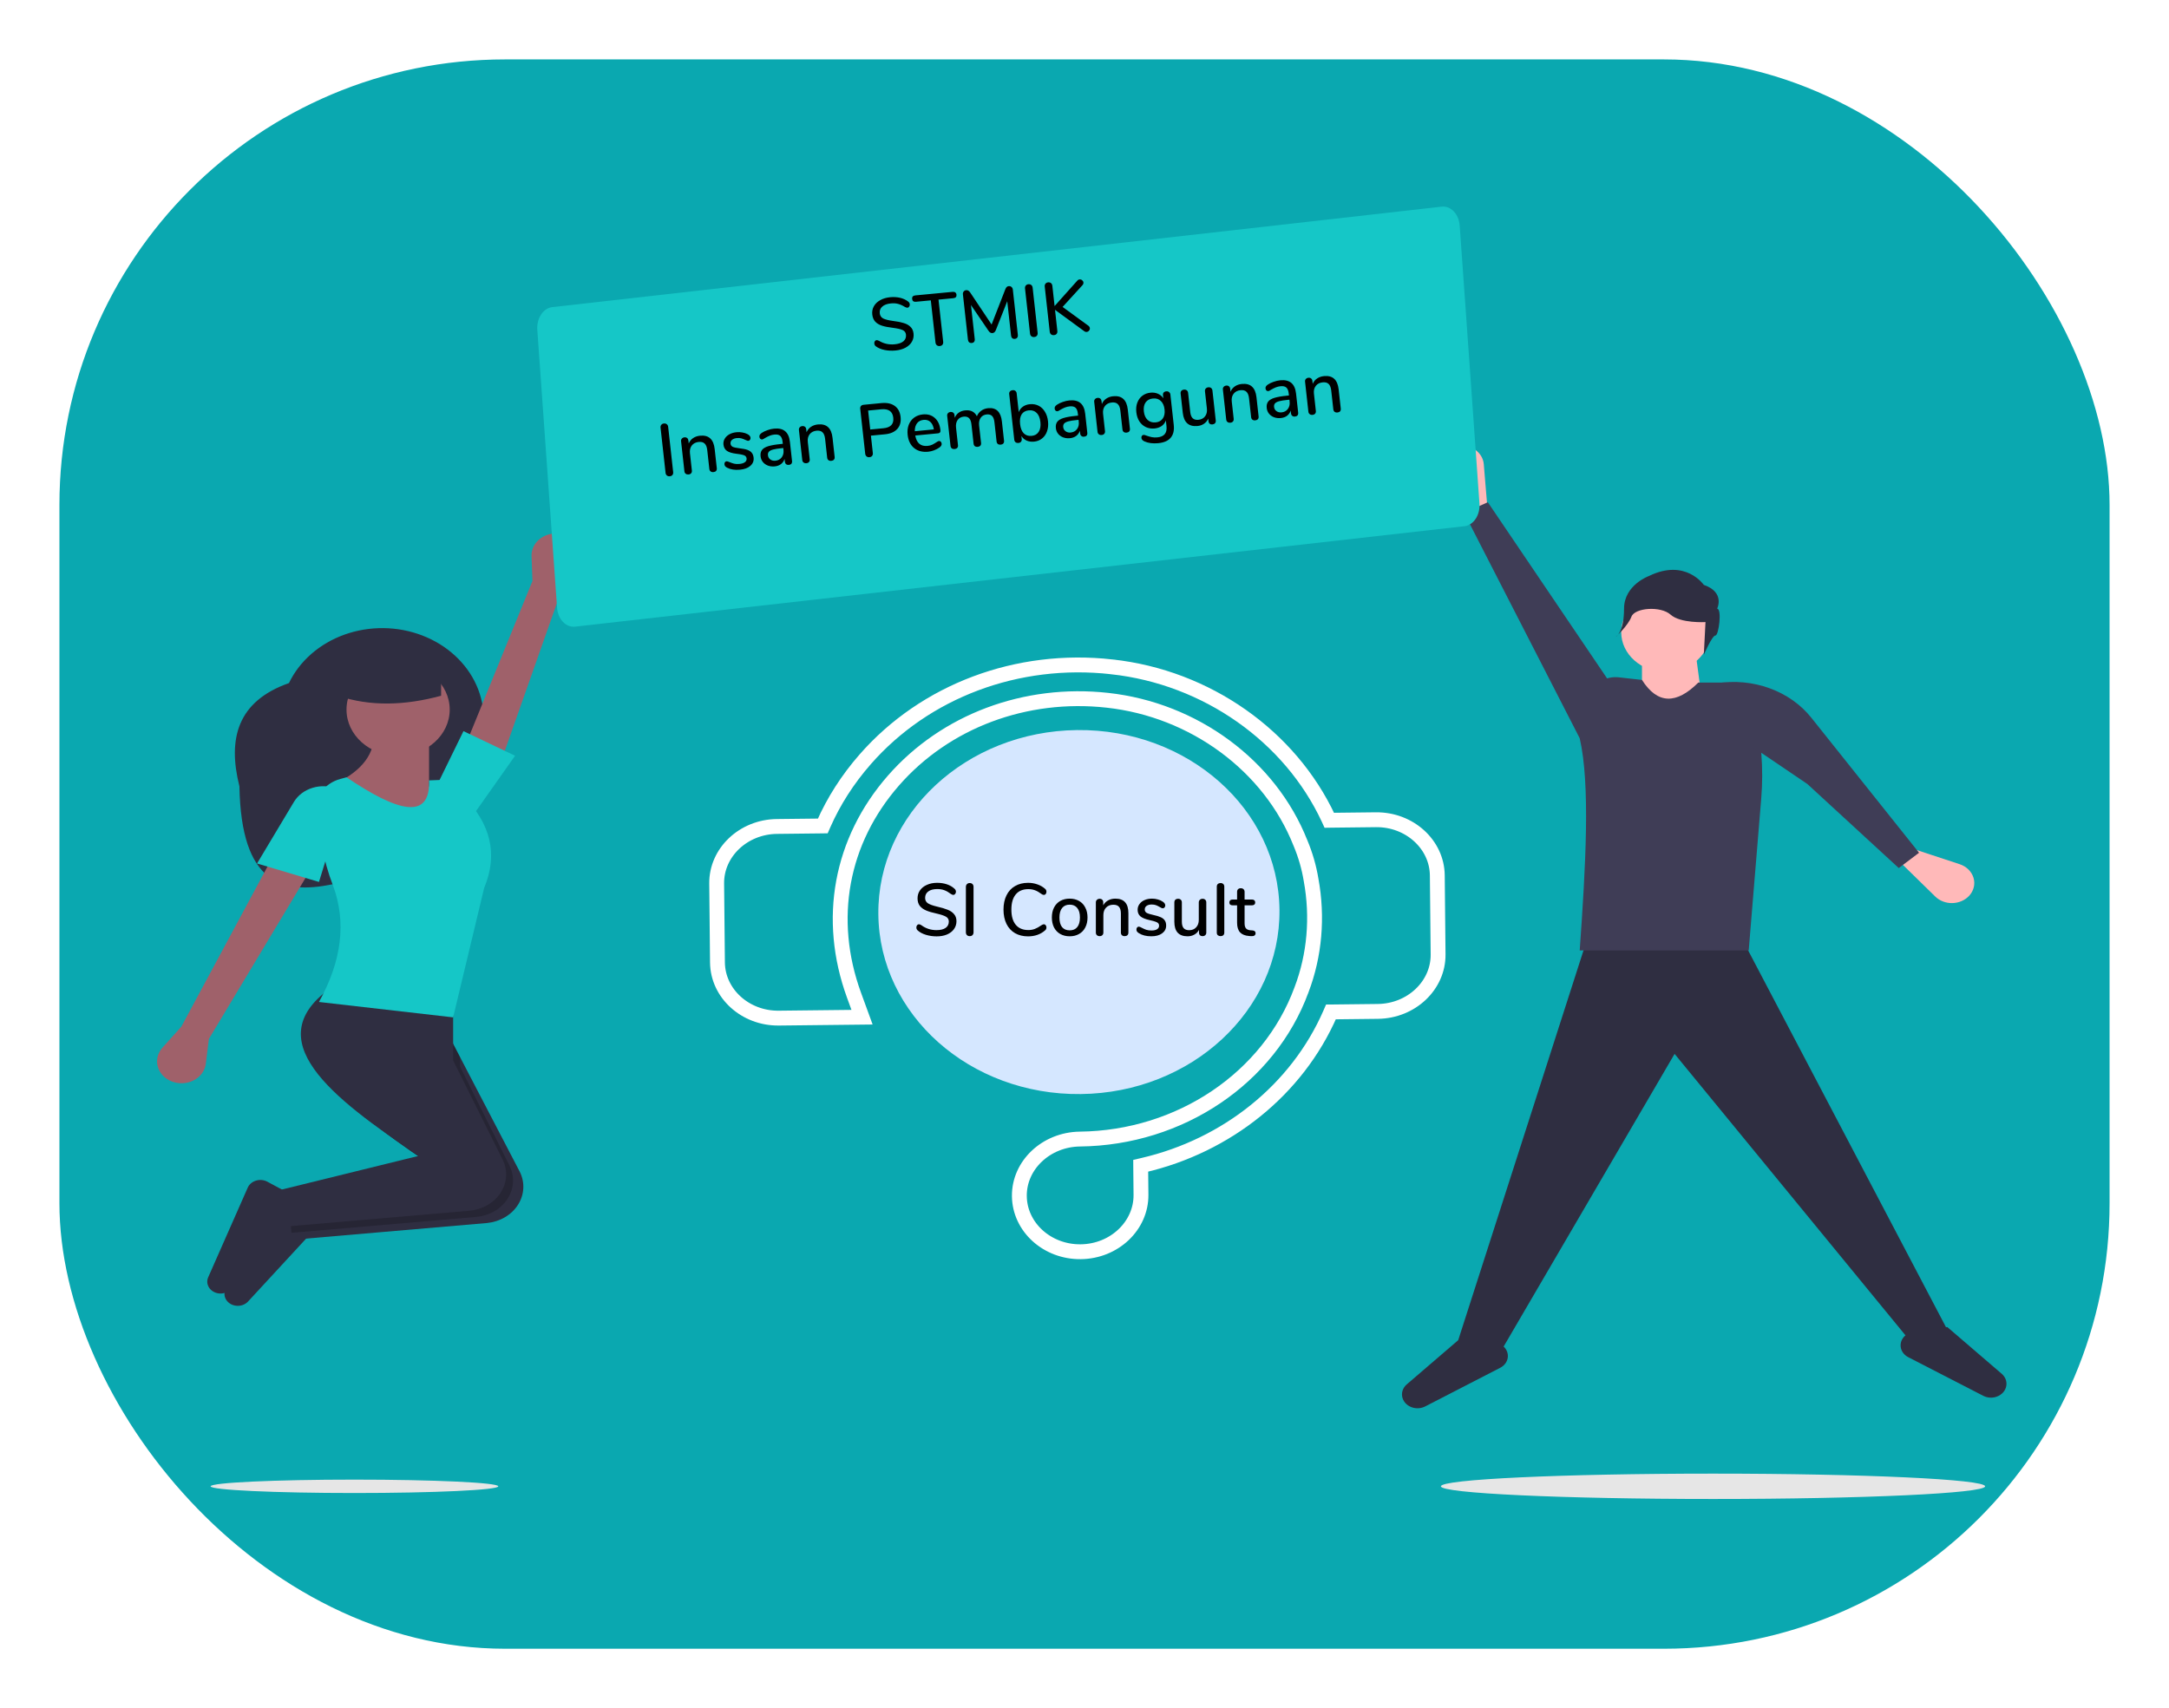 <svg width="146" height="115" viewBox="0 0 146 115" fill="none" xmlns="http://www.w3.org/2000/svg">
<g id="Group 24" filter="url(#filter0_d)">
<g id="Group 20">
<rect id="Rectangle 13" x="4" width="138" height="107" rx="30" fill="#0AA8B0"/>
<g id="Group 26">
<path id="Vector" d="M16.116 48.938C16.235 55.513 18.982 56.225 22.355 55.539C26.208 54.756 29.371 52.3 30.93 49.051L32.005 46.81C32.719 45.321 32.744 43.638 32.072 42.132C31.4 40.627 30.087 39.422 28.422 38.782H28.422C27.598 38.465 26.712 38.297 25.815 38.287C24.918 38.277 24.027 38.425 23.194 38.722C22.361 39.02 21.602 39.462 20.959 40.022C20.317 40.582 19.804 41.25 19.45 41.988C15.991 43.204 15.308 45.721 16.116 48.938Z" fill="#2F2E41"/>
<path id="Vector_2" d="M37.805 35.703L38.841 34.135C38.967 33.944 39.044 33.729 39.064 33.507C39.085 33.286 39.049 33.063 38.959 32.855C38.87 32.648 38.729 32.461 38.547 32.31C38.366 32.158 38.148 32.045 37.911 31.979V31.979C37.66 31.91 37.395 31.895 37.136 31.936C36.878 31.977 36.635 32.072 36.426 32.215C36.218 32.357 36.05 32.542 35.937 32.754C35.825 32.966 35.77 33.199 35.779 33.433L35.84 35.118L30.974 47.049L33.628 47.545L37.805 35.703Z" fill="#9F616A"/>
<path id="Vector_3" d="M12.208 65.115L10.934 66.534C10.778 66.708 10.669 66.91 10.613 67.127C10.557 67.344 10.557 67.569 10.613 67.786C10.669 68.002 10.778 68.205 10.934 68.378C11.089 68.552 11.287 68.691 11.511 68.787V68.787C11.748 68.887 12.009 68.936 12.271 68.928C12.533 68.921 12.789 68.857 13.018 68.743C13.248 68.629 13.443 68.467 13.588 68.272C13.733 68.076 13.824 67.852 13.853 67.619L14.061 65.944L20.776 54.754L18.229 53.926L12.208 65.115Z" fill="#9F616A"/>
<path id="Vector_4" d="M20.082 76.925L20.269 78.941L20.313 79.412L32.786 78.338C33.215 78.295 33.628 78.162 33.989 77.949C34.351 77.736 34.651 77.45 34.865 77.114C35.08 76.778 35.203 76.401 35.224 76.014C35.245 75.627 35.164 75.242 34.988 74.888L30.965 67.162L29.576 64.493L23.555 63.25C18.59 66.65 23.057 70.403 28.677 74.198C28.898 74.348 29.12 74.497 29.345 74.646L20.082 76.925Z" fill="#2F2E41"/>
<path id="Vector_5" d="M15.879 83.906C16.031 83.926 16.186 83.91 16.329 83.861C16.472 83.811 16.599 83.729 16.697 83.623L20.776 79.204L20.545 77.132L19.154 76.385C19.04 76.325 18.913 76.286 18.781 76.274C18.649 76.261 18.515 76.274 18.39 76.312C18.264 76.35 18.149 76.413 18.053 76.495C17.957 76.576 17.882 76.676 17.833 76.787L15.172 82.818C15.123 82.931 15.102 83.052 15.112 83.173C15.122 83.294 15.163 83.411 15.231 83.516C15.299 83.62 15.393 83.71 15.505 83.778C15.617 83.845 15.745 83.889 15.879 83.906V83.906Z" fill="#2F2E41"/>
<path id="Vector_6" opacity="0.2" d="M19.387 76.511L19.619 78.997L20.269 78.941L32.091 77.924C32.521 77.881 32.933 77.747 33.295 77.534C33.656 77.322 33.956 77.035 34.171 76.699C34.385 76.363 34.508 75.986 34.53 75.6C34.551 75.213 34.47 74.827 34.293 74.474L30.965 67.808V67.162L29.576 64.493L23.555 63.25C18.59 66.65 23.057 70.403 28.678 74.198L28.65 74.232L19.387 76.511Z" fill="black"/>
<path id="Vector_7" d="M14.721 83.078C14.873 83.097 15.028 83.081 15.171 83.032C15.315 82.982 15.441 82.9 15.539 82.795L19.619 78.376L19.387 76.304L17.996 75.557C17.882 75.496 17.755 75.457 17.623 75.445C17.491 75.432 17.358 75.445 17.232 75.484C17.106 75.522 16.991 75.584 16.895 75.666C16.799 75.748 16.724 75.847 16.675 75.958L14.015 81.99C13.965 82.102 13.944 82.224 13.954 82.344C13.965 82.465 14.005 82.582 14.073 82.687C14.141 82.792 14.235 82.881 14.347 82.949C14.459 83.016 14.587 83.061 14.721 83.078V83.078Z" fill="#2F2E41"/>
<path id="Vector_8" d="M18.924 76.096L19.155 78.583L31.628 77.509C32.058 77.466 32.47 77.332 32.831 77.12C33.193 76.907 33.493 76.621 33.708 76.285C33.922 75.949 34.045 75.572 34.067 75.186C34.088 74.799 34.008 74.413 33.831 74.06L30.502 67.394V63.664L22.397 62.421C17.237 65.955 22.265 69.869 28.187 73.817L18.924 76.096Z" fill="#2F2E41"/>
<path id="Vector_9" d="M26.797 46.88C28.716 46.88 30.271 45.489 30.271 43.772C30.271 42.056 28.716 40.664 26.797 40.664C24.879 40.664 23.324 42.056 23.324 43.772C23.324 45.489 24.879 46.88 26.797 46.88Z" fill="#9F616A"/>
<path id="Vector_10" d="M22.166 48.953L27.029 51.853L31.197 51.025L28.881 48.953V45.845L25.176 45.637C25.098 46.879 24.304 48.014 22.166 48.953Z" fill="#9F616A"/>
<path id="Vector_11" d="M21.471 63.457L30.502 64.493L32.587 55.79C33.555 53.48 32.999 51.439 31.207 49.617C31.138 49.31 30.956 49.033 30.689 48.831C30.422 48.63 30.086 48.514 29.737 48.505L28.881 48.538C28.978 51.286 26.715 50.624 23.324 48.331L22.914 48.441C22.385 48.583 21.93 48.891 21.634 49.309C21.337 49.726 21.219 50.225 21.3 50.714L21.673 52.97C21.831 53.864 22.078 54.744 22.408 55.599C23.334 58.076 23.003 60.697 21.471 63.457Z" fill="#15C7C7"/>
<path id="Vector_12" d="M17.303 54.133L21.471 55.376L23.324 49.367L22.696 49.112C22.176 48.9 21.585 48.874 21.044 49.038C20.502 49.201 20.051 49.543 19.781 49.994L17.303 54.133Z" fill="#15C7C7"/>
<path id="Vector_13" d="M29.576 48.538L31.892 50.817L34.671 46.88L31.197 45.223L29.576 48.538Z" fill="#15C7C7"/>
<path id="Vector_14" d="M22.745 42.84C24.927 43.577 27.257 43.5 29.692 42.84V40.354H22.745V42.84Z" fill="#2F2E41"/>
<path id="Vector_15" d="M131.079 85.523L128.684 86.415L112.72 66.952L101.145 86.772L98.152 86.237L106.933 58.917H117.11L131.079 85.523Z" fill="#2F2E41"/>
<path id="Vector_16" d="M134.292 90.063C134.159 90.095 134.02 90.104 133.884 90.088C133.747 90.072 133.616 90.033 133.497 89.971L128.446 87.37C128.31 87.299 128.194 87.202 128.106 87.085C128.019 86.968 127.962 86.835 127.942 86.695C127.921 86.555 127.937 86.414 127.987 86.28C128.038 86.147 128.122 86.026 128.233 85.926L128.684 85.523L131.079 85.344L134.74 88.489C134.873 88.603 134.97 88.747 135.021 88.906C135.071 89.064 135.074 89.233 135.028 89.393C134.983 89.553 134.891 89.699 134.761 89.817C134.632 89.934 134.47 90.019 134.292 90.063Z" fill="#2F2E41"/>
<path id="Vector_17" d="M95.139 90.777C95.272 90.809 95.41 90.818 95.547 90.802C95.683 90.787 95.815 90.747 95.934 90.686L100.984 88.084C101.121 88.013 101.237 87.916 101.325 87.799C101.412 87.682 101.468 87.549 101.489 87.409C101.51 87.27 101.494 87.128 101.443 86.995C101.393 86.861 101.309 86.74 101.198 86.641L100.746 86.237L98.352 86.058L94.691 89.203C94.558 89.317 94.461 89.461 94.41 89.62C94.359 89.779 94.357 89.947 94.402 90.107C94.448 90.267 94.54 90.413 94.669 90.531C94.799 90.649 94.961 90.734 95.139 90.777V90.777Z" fill="#2F2E41"/>
<path id="Vector_18" d="M100.148 30.526L99.15 31.061L97.082 28.055C96.955 27.87 96.88 27.661 96.862 27.445C96.844 27.229 96.885 27.012 96.981 26.812C97.076 26.613 97.224 26.438 97.412 26.3C97.599 26.163 97.821 26.068 98.058 26.023C98.269 25.983 98.487 25.985 98.697 26.026C98.907 26.068 99.105 26.15 99.277 26.265C99.45 26.381 99.592 26.529 99.695 26.698C99.799 26.867 99.86 27.054 99.876 27.246L100.148 30.526Z" fill="#FFB9B9"/>
<path id="Vector_19" d="M127.788 53.933L128.202 52.96L131.904 54.179C132.132 54.254 132.336 54.376 132.499 54.536C132.662 54.697 132.78 54.89 132.843 55.099C132.905 55.309 132.91 55.528 132.858 55.74C132.806 55.952 132.697 56.149 132.542 56.315V56.315C132.403 56.463 132.231 56.583 132.037 56.666C131.843 56.75 131.631 56.795 131.416 56.8C131.2 56.804 130.986 56.767 130.788 56.691C130.59 56.615 130.413 56.502 130.267 56.36L127.788 53.933Z" fill="#FFB9B9"/>
<path id="Vector_20" d="M112.121 41.239C113.774 41.239 115.115 40.04 115.115 38.561C115.115 37.082 113.774 35.883 112.121 35.883C110.468 35.883 109.128 37.082 109.128 38.561C109.128 40.04 110.468 41.239 112.121 41.239Z" fill="#FFB9B9"/>
<path id="Vector_21" d="M114.715 44.275H110.525V40.168L114.117 39.811L114.715 44.275Z" fill="#FFB9B9"/>
<path id="Vector_22" d="M117.709 59.988H106.334C106.735 54.309 107.053 48.822 106.334 45.703L106.995 42.863C107.087 42.469 107.341 42.121 107.706 41.887C108.072 41.653 108.522 41.551 108.968 41.601L110.525 41.775C111.579 43.433 112.852 43.417 114.316 41.954H116.191C116.441 41.954 116.688 41.998 116.919 42.085C117.149 42.172 117.358 42.298 117.533 42.458C117.708 42.618 117.845 42.807 117.938 43.015C118.03 43.223 118.075 43.445 118.07 43.669C118.558 45.669 118.721 47.723 118.552 49.765L117.709 59.988Z" fill="#3F3D56"/>
<path id="Vector_23" d="M98.551 30.526L100.148 29.811L108.729 42.489L106.334 45.703L98.551 30.526Z" fill="#3F3D56"/>
<path id="Vector_24" d="M127.81 54.441L129.175 53.411L121.925 44.322C121.216 43.432 120.238 42.742 119.107 42.333C117.975 41.922 116.736 41.809 115.535 42.007L115.306 42.044L118.048 46.337L121.658 48.783L127.81 54.441Z" fill="#3F3D56"/>
<path id="Vector_25" d="M115.583 36.98C115.583 36.98 116.142 35.879 114.688 35.378C114.688 35.378 113.457 33.577 110.996 34.778C110.996 34.778 109.318 35.378 109.318 36.98C109.318 38.582 108.759 38.882 108.759 38.882C108.759 38.882 109.592 38.117 109.816 37.517C110.039 36.916 111.779 36.78 112.451 37.38C113.122 37.981 114.8 37.881 114.8 37.881L114.688 40.083C114.688 40.083 115.247 38.782 115.471 38.782C115.695 38.782 115.919 36.98 115.583 36.98Z" fill="#2F2E41"/>
<path id="Vector_26" d="M23.859 96.516C29.206 96.516 33.54 96.314 33.54 96.065C33.54 95.816 29.206 95.614 23.859 95.614C18.512 95.614 14.178 95.816 14.178 96.065C14.178 96.314 18.512 96.516 23.859 96.516Z" fill="#E6E6E6"/>
<path id="Vector_27" d="M115.307 96.918C125.422 96.918 133.622 96.536 133.622 96.065C133.622 95.593 125.422 95.211 115.307 95.211C105.191 95.211 96.991 95.593 96.991 96.065C96.991 96.536 105.191 96.918 115.307 96.918Z" fill="#E6E6E6"/>
<path id="Vector_28" d="M45.849 34.789C48.387 34.789 50.445 32.947 50.445 30.676C50.445 28.405 48.387 26.564 45.849 26.564C43.311 26.564 41.253 28.405 41.253 30.676C41.253 32.947 43.311 34.789 45.849 34.789Z" fill="white"/>
<path id="Vector_29" d="M98.577 31.426L38.707 38.189C38.413 38.222 38.12 38.107 37.894 37.868C37.667 37.63 37.525 37.288 37.498 36.917L36.167 18.199C36.142 17.828 36.233 17.46 36.422 17.174C36.612 16.889 36.883 16.71 37.177 16.676L97.047 9.913C97.341 9.88 97.633 9.996 97.86 10.234C98.086 10.473 98.229 10.815 98.255 11.185L99.586 29.904C99.612 30.274 99.521 30.642 99.331 30.928C99.142 31.213 98.871 31.393 98.577 31.426V31.426Z" fill="#15C7C7"/>
<path id="STMIK Insan Pembangunan" d="M60.276 19.597C60.024 19.621 59.78 19.609 59.543 19.561C59.31 19.513 59.118 19.434 58.969 19.325C58.9 19.278 58.861 19.213 58.852 19.13C58.845 19.07 58.856 19.019 58.885 18.976C58.913 18.93 58.951 18.905 58.997 18.9C59.044 18.896 59.102 18.912 59.173 18.949C59.493 19.139 59.842 19.216 60.22 19.18C60.486 19.155 60.684 19.086 60.816 18.973C60.948 18.86 61.003 18.71 60.983 18.525C60.966 18.379 60.888 18.276 60.747 18.216C60.606 18.156 60.386 18.106 60.087 18.068C59.801 18.035 59.565 17.989 59.377 17.93C59.19 17.871 59.037 17.782 58.92 17.662C58.806 17.539 58.737 17.377 58.715 17.174C58.693 16.972 58.728 16.788 58.82 16.622C58.915 16.452 59.057 16.315 59.247 16.21C59.436 16.101 59.658 16.035 59.914 16.01C60.15 15.988 60.37 16 60.577 16.047C60.783 16.095 60.964 16.176 61.117 16.292C61.19 16.342 61.23 16.407 61.239 16.486C61.246 16.543 61.233 16.594 61.201 16.641C61.173 16.687 61.135 16.712 61.089 16.717C61.046 16.721 60.989 16.704 60.917 16.668C60.752 16.566 60.598 16.497 60.457 16.461C60.318 16.42 60.154 16.409 59.965 16.427C59.71 16.452 59.517 16.524 59.386 16.643C59.254 16.76 59.199 16.911 59.219 17.096C59.237 17.255 59.314 17.37 59.449 17.441C59.584 17.508 59.794 17.562 60.08 17.602C60.38 17.64 60.623 17.687 60.81 17.743C61.001 17.795 61.156 17.879 61.276 17.994C61.399 18.107 61.471 18.26 61.493 18.456C61.515 18.655 61.478 18.837 61.383 19.004C61.29 19.167 61.147 19.301 60.955 19.406C60.765 19.508 60.539 19.572 60.276 19.597ZM63.258 19.297C63.181 19.304 63.116 19.287 63.061 19.245C63.009 19.2 62.979 19.139 62.97 19.063L62.655 16.221L61.66 16.316C61.5 16.331 61.413 16.267 61.397 16.125C61.389 16.055 61.403 16 61.439 15.96C61.478 15.919 61.536 15.896 61.612 15.888L64.121 15.649C64.197 15.641 64.257 15.654 64.301 15.687C64.348 15.719 64.376 15.77 64.383 15.839C64.399 15.982 64.327 16.061 64.168 16.076L63.173 16.171L63.488 19.014C63.496 19.09 63.48 19.155 63.439 19.209C63.398 19.26 63.337 19.289 63.258 19.297ZM67.898 15.263C67.971 15.256 68.034 15.275 68.086 15.32C68.137 15.362 68.167 15.421 68.176 15.497L68.514 18.549C68.522 18.625 68.508 18.686 68.469 18.734C68.434 18.78 68.38 18.807 68.307 18.814C68.237 18.821 68.18 18.805 68.136 18.765C68.091 18.726 68.065 18.669 68.056 18.592L67.8 16.281L67.03 18.228C66.98 18.35 66.905 18.416 66.805 18.425C66.706 18.435 66.618 18.385 66.542 18.275L65.358 16.535L65.612 18.826C65.621 18.902 65.607 18.963 65.572 19.01C65.537 19.057 65.483 19.084 65.41 19.091C65.341 19.098 65.282 19.082 65.234 19.043C65.189 19 65.162 18.942 65.154 18.869L64.816 15.818C64.808 15.742 64.824 15.678 64.865 15.628C64.906 15.573 64.963 15.543 65.036 15.536C65.139 15.526 65.229 15.578 65.305 15.691L66.746 17.849L67.674 15.465C67.724 15.339 67.799 15.272 67.898 15.263ZM69.615 18.689C69.539 18.697 69.475 18.679 69.423 18.637C69.372 18.596 69.342 18.535 69.333 18.455L68.996 15.419C68.988 15.343 69.004 15.279 69.045 15.228C69.086 15.174 69.145 15.143 69.221 15.136C69.301 15.129 69.366 15.146 69.418 15.188C69.47 15.23 69.5 15.29 69.509 15.37L69.846 18.406C69.854 18.486 69.838 18.551 69.797 18.602C69.759 18.652 69.698 18.681 69.615 18.689ZM73.256 17.925C73.318 17.972 73.353 18.028 73.36 18.091C73.367 18.154 73.348 18.211 73.303 18.262C73.262 18.313 73.21 18.341 73.147 18.347C73.084 18.353 73.023 18.332 72.964 18.284L71.015 16.858L71.172 18.279C71.181 18.359 71.165 18.424 71.124 18.475C71.086 18.526 71.025 18.555 70.942 18.563C70.866 18.57 70.802 18.553 70.75 18.511C70.699 18.469 70.669 18.408 70.66 18.328L70.323 15.292C70.314 15.216 70.331 15.152 70.372 15.102C70.413 15.047 70.472 15.017 70.548 15.009C70.628 15.002 70.693 15.019 70.745 15.061C70.797 15.103 70.827 15.164 70.836 15.243L70.987 16.605L72.513 14.897C72.554 14.846 72.606 14.818 72.669 14.812C72.732 14.806 72.789 14.824 72.841 14.866C72.893 14.908 72.922 14.958 72.928 15.018C72.935 15.081 72.914 15.142 72.863 15.2L71.526 16.664L73.256 17.925ZM45.082 28.064C45.006 28.072 44.942 28.054 44.89 28.012C44.839 27.97 44.809 27.91 44.8 27.83L44.463 24.794C44.455 24.717 44.471 24.654 44.512 24.603C44.553 24.549 44.612 24.518 44.688 24.511C44.768 24.503 44.833 24.52 44.885 24.562C44.937 24.604 44.967 24.665 44.976 24.745L45.312 27.781C45.321 27.861 45.305 27.926 45.264 27.977C45.226 28.027 45.165 28.056 45.082 28.064ZM47.126 25.333C47.707 25.277 48.034 25.576 48.106 26.229L48.249 27.521C48.258 27.597 48.241 27.659 48.199 27.706C48.161 27.75 48.102 27.776 48.022 27.783C47.946 27.791 47.882 27.775 47.831 27.736C47.783 27.697 47.755 27.642 47.747 27.569L47.606 26.301C47.583 26.096 47.525 25.949 47.431 25.861C47.341 25.773 47.21 25.737 47.037 25.753C46.835 25.772 46.679 25.851 46.57 25.988C46.462 26.126 46.419 26.301 46.442 26.513L46.572 27.681C46.58 27.754 46.563 27.814 46.522 27.861C46.483 27.909 46.426 27.936 46.349 27.943C46.273 27.95 46.209 27.935 46.158 27.896C46.107 27.858 46.077 27.802 46.069 27.729L45.845 25.706C45.837 25.637 45.854 25.578 45.896 25.531C45.94 25.48 45.999 25.45 46.072 25.443C46.145 25.436 46.206 25.453 46.254 25.491C46.301 25.53 46.329 25.585 46.337 25.654L46.36 25.858C46.423 25.705 46.522 25.583 46.656 25.493C46.79 25.403 46.947 25.35 47.126 25.333ZM49.811 27.622C49.472 27.655 49.188 27.612 48.956 27.493C48.893 27.462 48.845 27.428 48.814 27.391C48.787 27.354 48.77 27.31 48.764 27.26C48.759 27.207 48.769 27.161 48.794 27.122C48.82 27.083 48.856 27.061 48.903 27.056C48.946 27.052 49.017 27.072 49.116 27.116C49.221 27.16 49.322 27.194 49.419 27.218C49.519 27.242 49.64 27.247 49.783 27.233C49.942 27.218 50.063 27.178 50.147 27.113C50.23 27.048 50.266 26.965 50.255 26.862C50.247 26.796 50.223 26.744 50.182 26.708C50.145 26.672 50.081 26.642 49.991 26.621C49.901 26.596 49.77 26.573 49.596 26.553C49.297 26.518 49.078 26.454 48.936 26.36C48.798 26.263 48.719 26.121 48.698 25.936C48.682 25.793 48.71 25.662 48.78 25.541C48.85 25.418 48.955 25.317 49.094 25.24C49.233 25.163 49.395 25.116 49.581 25.098C49.714 25.085 49.845 25.091 49.975 25.116C50.105 25.137 50.222 25.176 50.325 25.233C50.443 25.295 50.507 25.375 50.518 25.471C50.524 25.524 50.512 25.57 50.483 25.61C50.457 25.649 50.422 25.671 50.379 25.675C50.349 25.678 50.319 25.674 50.288 25.663C50.256 25.653 50.214 25.635 50.161 25.61C50.066 25.566 49.976 25.532 49.893 25.51C49.814 25.488 49.716 25.482 49.6 25.493C49.46 25.506 49.351 25.547 49.271 25.615C49.195 25.683 49.162 25.768 49.174 25.87C49.184 25.963 49.23 26.032 49.312 26.078C49.398 26.12 49.551 26.154 49.771 26.18C49.999 26.205 50.179 26.241 50.312 26.289C50.444 26.337 50.542 26.402 50.605 26.487C50.671 26.568 50.712 26.676 50.727 26.812C50.751 27.027 50.679 27.21 50.511 27.36C50.346 27.506 50.113 27.594 49.811 27.622ZM52.107 24.857C52.428 24.826 52.676 24.884 52.85 25.032C53.028 25.179 53.135 25.418 53.171 25.75L53.314 27.037C53.323 27.113 53.308 27.175 53.269 27.222C53.231 27.266 53.173 27.291 53.097 27.299C53.024 27.305 52.963 27.29 52.915 27.251C52.867 27.212 52.84 27.156 52.831 27.083L52.811 26.899C52.763 27.044 52.681 27.161 52.563 27.249C52.448 27.334 52.308 27.384 52.142 27.4C51.983 27.415 51.833 27.398 51.694 27.347C51.554 27.294 51.439 27.212 51.35 27.104C51.264 26.995 51.213 26.869 51.197 26.727C51.178 26.551 51.207 26.409 51.286 26.301C51.367 26.19 51.51 26.102 51.715 26.039C51.922 25.976 52.21 25.927 52.578 25.892L52.693 25.881L52.677 25.737C52.656 25.551 52.603 25.421 52.518 25.345C52.432 25.269 52.305 25.24 52.136 25.256C52.02 25.267 51.912 25.292 51.812 25.332C51.713 25.372 51.605 25.425 51.488 25.494C51.404 25.552 51.344 25.583 51.307 25.586C51.258 25.591 51.214 25.577 51.177 25.543C51.143 25.51 51.123 25.465 51.117 25.409C51.111 25.359 51.12 25.314 51.142 25.276C51.167 25.233 51.21 25.19 51.269 25.148C51.378 25.074 51.508 25.011 51.66 24.96C51.812 24.905 51.961 24.871 52.107 24.857ZM52.191 27.018C52.373 27.001 52.516 26.925 52.618 26.792C52.72 26.655 52.76 26.489 52.739 26.293L52.724 26.164L52.635 26.172C52.376 26.197 52.178 26.228 52.041 26.264C51.905 26.301 51.809 26.35 51.756 26.412C51.702 26.471 51.681 26.552 51.692 26.654C51.706 26.773 51.76 26.867 51.854 26.935C51.949 27.003 52.061 27.031 52.191 27.018ZM55.059 24.575C55.64 24.519 55.966 24.818 56.039 25.471L56.182 26.763C56.19 26.839 56.174 26.901 56.132 26.948C56.093 26.992 56.034 27.018 55.955 27.026C55.878 27.033 55.814 27.017 55.763 26.979C55.715 26.94 55.687 26.884 55.679 26.811L55.539 25.544C55.516 25.338 55.458 25.191 55.364 25.103C55.274 25.015 55.142 24.979 54.97 24.995C54.767 25.015 54.612 25.093 54.503 25.231C54.394 25.368 54.352 25.543 54.375 25.755L54.505 26.923C54.513 26.996 54.496 27.056 54.454 27.104C54.416 27.151 54.358 27.178 54.282 27.185C54.206 27.193 54.142 27.177 54.091 27.138C54.04 27.1 54.01 27.044 54.002 26.971L53.778 24.948C53.77 24.879 53.787 24.82 53.828 24.773C53.873 24.722 53.932 24.693 54.005 24.686C54.078 24.679 54.138 24.695 54.186 24.734C54.234 24.773 54.262 24.827 54.27 24.896L54.292 25.1C54.356 24.947 54.455 24.825 54.589 24.735C54.723 24.645 54.88 24.592 55.059 24.575ZM58.522 26.78C58.446 26.788 58.382 26.77 58.33 26.728C58.279 26.686 58.248 26.626 58.239 26.546L57.904 23.525C57.896 23.448 57.911 23.387 57.949 23.34C57.991 23.289 58.051 23.259 58.131 23.252L59.33 23.137C59.702 23.102 60.001 23.165 60.227 23.328C60.453 23.49 60.584 23.739 60.621 24.074C60.658 24.405 60.584 24.673 60.399 24.878C60.213 25.084 59.935 25.204 59.563 25.239L58.623 25.329L58.752 26.497C58.761 26.577 58.745 26.642 58.703 26.693C58.666 26.743 58.605 26.772 58.522 26.78ZM59.463 24.832C59.954 24.785 60.176 24.548 60.128 24.121C60.081 23.697 59.812 23.508 59.321 23.555L58.435 23.64L58.577 24.917L59.463 24.832ZM63.204 25.69C63.25 25.686 63.29 25.7 63.324 25.734C63.358 25.767 63.378 25.812 63.384 25.869C63.395 25.965 63.344 26.052 63.232 26.129C63.123 26.207 63.001 26.27 62.866 26.32C62.734 26.369 62.605 26.4 62.479 26.412C62.094 26.449 61.778 26.367 61.531 26.166C61.284 25.962 61.139 25.666 61.096 25.279C61.068 25.03 61.092 24.805 61.167 24.604C61.245 24.402 61.366 24.24 61.53 24.117C61.698 23.994 61.894 23.922 62.12 23.9C62.445 23.869 62.714 23.949 62.926 24.14C63.138 24.33 63.264 24.603 63.303 24.957C63.318 25.09 63.266 25.162 63.146 25.173L61.608 25.32C61.698 25.831 61.974 26.064 62.435 26.02C62.558 26.008 62.662 25.981 62.748 25.94C62.834 25.898 62.924 25.846 63.018 25.783C63.027 25.776 63.052 25.76 63.093 25.736C63.137 25.708 63.174 25.693 63.204 25.69ZM62.17 24.267C61.978 24.285 61.831 24.361 61.728 24.495C61.626 24.629 61.575 24.808 61.576 25.032L62.86 24.909C62.825 24.685 62.748 24.518 62.629 24.409C62.512 24.296 62.36 24.249 62.17 24.267ZM66.516 23.48C67.06 23.428 67.369 23.729 67.441 24.381L67.584 25.673C67.593 25.75 67.576 25.811 67.535 25.859C67.493 25.903 67.433 25.929 67.357 25.936C67.284 25.943 67.222 25.929 67.171 25.894C67.12 25.855 67.09 25.798 67.082 25.721L66.939 24.434C66.916 24.232 66.864 24.09 66.781 24.008C66.698 23.922 66.578 23.886 66.422 23.901C66.24 23.919 66.102 23.995 66.01 24.131C65.917 24.264 65.883 24.438 65.907 24.654L66.037 25.821C66.045 25.898 66.028 25.959 65.987 26.007C65.945 26.051 65.885 26.077 65.809 26.084C65.736 26.091 65.674 26.077 65.623 26.042C65.572 26.003 65.542 25.945 65.534 25.869L65.391 24.582C65.369 24.38 65.316 24.238 65.233 24.155C65.15 24.07 65.03 24.034 64.874 24.049C64.692 24.067 64.553 24.143 64.457 24.28C64.365 24.412 64.33 24.587 64.354 24.802L64.484 25.97C64.492 26.046 64.475 26.108 64.434 26.155C64.392 26.199 64.334 26.225 64.261 26.232C64.188 26.239 64.124 26.225 64.07 26.19C64.019 26.151 63.989 26.094 63.981 26.018L63.757 23.995C63.748 23.922 63.767 23.862 63.812 23.814C63.857 23.766 63.914 23.739 63.984 23.732C64.053 23.726 64.112 23.742 64.16 23.781C64.211 23.816 64.241 23.87 64.249 23.943L64.269 24.127C64.327 23.981 64.416 23.865 64.537 23.78C64.659 23.695 64.804 23.644 64.973 23.628C65.159 23.61 65.316 23.634 65.444 23.698C65.575 23.763 65.679 23.872 65.757 24.025C65.814 23.875 65.909 23.753 66.043 23.656C66.176 23.556 66.334 23.498 66.516 23.48ZM69.325 23.212C69.537 23.192 69.731 23.225 69.904 23.312C70.079 23.399 70.221 23.533 70.331 23.713C70.445 23.893 70.516 24.109 70.544 24.361C70.572 24.61 70.549 24.834 70.478 25.035C70.41 25.236 70.298 25.397 70.144 25.519C69.993 25.641 69.814 25.712 69.604 25.732C69.422 25.749 69.257 25.726 69.109 25.663C68.961 25.597 68.842 25.495 68.753 25.356L68.775 25.555C68.783 25.628 68.766 25.689 68.725 25.74C68.687 25.787 68.629 25.815 68.553 25.822C68.477 25.829 68.413 25.814 68.362 25.775C68.31 25.733 68.28 25.676 68.272 25.603L67.932 22.532C67.924 22.459 67.94 22.398 67.982 22.351C68.027 22.303 68.088 22.276 68.164 22.268C68.237 22.261 68.297 22.277 68.345 22.316C68.396 22.352 68.425 22.404 68.433 22.474L68.574 23.746C68.631 23.593 68.725 23.47 68.855 23.377C68.986 23.285 69.142 23.229 69.325 23.212ZM69.441 25.345C69.656 25.325 69.816 25.233 69.918 25.069C70.024 24.905 70.062 24.685 70.031 24.41C70.001 24.138 69.918 23.935 69.783 23.801C69.647 23.663 69.469 23.605 69.25 23.626C69.031 23.647 68.87 23.738 68.767 23.898C68.668 24.058 68.633 24.276 68.664 24.551C68.694 24.826 68.776 25.032 68.908 25.17C69.044 25.308 69.222 25.366 69.441 25.345ZM71.982 22.958C72.304 22.927 72.552 22.986 72.726 23.133C72.903 23.28 73.01 23.52 73.047 23.851L73.189 25.138C73.198 25.214 73.183 25.276 73.145 25.323C73.106 25.367 73.048 25.392 72.972 25.4C72.899 25.407 72.839 25.391 72.791 25.352C72.743 25.313 72.715 25.257 72.707 25.184L72.686 25C72.639 25.145 72.556 25.262 72.438 25.35C72.324 25.435 72.183 25.485 72.017 25.501C71.858 25.516 71.709 25.499 71.569 25.448C71.429 25.395 71.314 25.314 71.225 25.205C71.139 25.096 71.088 24.97 71.073 24.828C71.053 24.652 71.083 24.511 71.161 24.403C71.243 24.291 71.386 24.204 71.59 24.141C71.798 24.077 72.085 24.028 72.454 23.993L72.568 23.982L72.552 23.838C72.532 23.652 72.479 23.522 72.393 23.446C72.308 23.371 72.18 23.341 72.011 23.357C71.895 23.368 71.787 23.394 71.688 23.433C71.588 23.473 71.48 23.527 71.364 23.595C71.279 23.653 71.219 23.684 71.183 23.687C71.133 23.692 71.089 23.678 71.052 23.645C71.018 23.611 70.998 23.566 70.992 23.51C70.986 23.46 70.995 23.416 71.017 23.377C71.043 23.334 71.085 23.292 71.144 23.249C71.253 23.175 71.384 23.112 71.536 23.061C71.687 23.006 71.836 22.972 71.982 22.958ZM72.066 25.12C72.248 25.102 72.391 25.027 72.493 24.893C72.596 24.756 72.636 24.59 72.614 24.394L72.6 24.265L72.51 24.274C72.251 24.299 72.053 24.329 71.917 24.366C71.78 24.402 71.685 24.451 71.631 24.513C71.578 24.572 71.556 24.653 71.568 24.756C71.581 24.875 71.635 24.968 71.73 25.036C71.824 25.104 71.936 25.132 72.066 25.12ZM74.934 22.676C75.515 22.621 75.841 22.919 75.914 23.572L76.057 24.864C76.066 24.94 76.049 25.002 76.007 25.049C75.969 25.093 75.909 25.119 75.83 25.127C75.754 25.134 75.69 25.118 75.638 25.08C75.591 25.041 75.563 24.985 75.555 24.912L75.414 23.645C75.391 23.439 75.333 23.293 75.239 23.204C75.149 23.116 75.018 23.08 74.845 23.096C74.643 23.116 74.487 23.194 74.378 23.332C74.269 23.47 74.227 23.644 74.25 23.856L74.38 25.024C74.388 25.097 74.371 25.157 74.329 25.205C74.291 25.252 74.234 25.279 74.157 25.287C74.081 25.294 74.017 25.278 73.966 25.239C73.915 25.201 73.885 25.145 73.877 25.072L73.653 23.05C73.645 22.98 73.662 22.922 73.704 22.874C73.748 22.823 73.807 22.794 73.88 22.787C73.953 22.78 74.014 22.796 74.062 22.835C74.109 22.874 74.137 22.928 74.145 22.998L74.168 23.201C74.231 23.048 74.33 22.926 74.464 22.837C74.598 22.747 74.755 22.693 74.934 22.676ZM78.505 22.345C78.581 22.338 78.644 22.355 78.692 22.398C78.743 22.436 78.773 22.492 78.781 22.565L79.007 24.602C79.048 24.973 78.98 25.263 78.801 25.471C78.627 25.678 78.347 25.8 77.962 25.837C77.603 25.871 77.297 25.832 77.043 25.719C76.913 25.661 76.842 25.584 76.832 25.488C76.825 25.432 76.835 25.384 76.861 25.345C76.89 25.305 76.928 25.283 76.974 25.279C77.017 25.274 77.088 25.293 77.187 25.334C77.312 25.378 77.428 25.411 77.534 25.431C77.641 25.454 77.766 25.459 77.908 25.445C78.366 25.402 78.57 25.15 78.519 24.689L78.476 24.306C78.423 24.459 78.329 24.583 78.196 24.68C78.062 24.773 77.9 24.828 77.711 24.847C77.499 24.867 77.304 24.835 77.127 24.752C76.95 24.668 76.805 24.54 76.692 24.366C76.582 24.193 76.514 23.987 76.488 23.748C76.461 23.51 76.484 23.295 76.557 23.104C76.63 22.913 76.742 22.76 76.893 22.645C77.048 22.526 77.231 22.457 77.444 22.436C77.63 22.419 77.797 22.443 77.945 22.509C78.096 22.575 78.217 22.677 78.306 22.816L78.283 22.607C78.275 22.535 78.29 22.474 78.328 22.427C78.37 22.38 78.429 22.352 78.505 22.345ZM77.786 24.438C78.002 24.417 78.163 24.33 78.27 24.175C78.377 24.021 78.417 23.818 78.389 23.567C78.361 23.318 78.278 23.128 78.14 22.998C78.004 22.863 77.827 22.807 77.608 22.828C77.389 22.848 77.224 22.936 77.114 23.091C77.007 23.245 76.967 23.448 76.995 23.7C77.023 23.951 77.108 24.142 77.25 24.273C77.392 24.403 77.571 24.458 77.786 24.438ZM81.336 22.075C81.412 22.067 81.474 22.083 81.522 22.122C81.573 22.161 81.603 22.218 81.612 22.294L81.836 24.317C81.844 24.387 81.827 24.445 81.785 24.493C81.743 24.54 81.684 24.567 81.608 24.575C81.538 24.581 81.48 24.567 81.432 24.531C81.384 24.492 81.356 24.438 81.349 24.369L81.328 24.18C81.267 24.326 81.172 24.442 81.044 24.528C80.92 24.614 80.775 24.664 80.609 24.68C80.018 24.737 79.687 24.44 79.615 23.791L79.471 22.499C79.463 22.423 79.478 22.361 79.516 22.314C79.558 22.266 79.619 22.239 79.698 22.231C79.775 22.224 79.837 22.24 79.885 22.279C79.936 22.317 79.966 22.375 79.974 22.451L80.117 23.738C80.138 23.933 80.194 24.074 80.284 24.159C80.374 24.244 80.502 24.279 80.668 24.263C80.864 24.244 81.013 24.166 81.115 24.029C81.22 23.892 81.262 23.719 81.239 23.51L81.109 22.342C81.101 22.27 81.118 22.209 81.159 22.162C81.201 22.111 81.259 22.082 81.336 22.075ZM83.596 21.849C84.177 21.793 84.503 22.092 84.576 22.744L84.719 24.037C84.727 24.113 84.711 24.174 84.669 24.222C84.63 24.266 84.571 24.292 84.492 24.299C84.415 24.307 84.352 24.291 84.3 24.252C84.252 24.213 84.224 24.157 84.216 24.084L84.076 22.817C84.053 22.612 83.995 22.465 83.901 22.377C83.811 22.288 83.679 22.253 83.507 22.269C83.304 22.288 83.149 22.367 83.04 22.504C82.931 22.642 82.889 22.817 82.912 23.029L83.042 24.197C83.05 24.27 83.033 24.33 82.991 24.377C82.953 24.424 82.895 24.452 82.819 24.459C82.743 24.466 82.679 24.451 82.628 24.412C82.577 24.373 82.547 24.318 82.539 24.245L82.315 22.222C82.307 22.153 82.324 22.094 82.365 22.047C82.41 21.995 82.469 21.966 82.542 21.959C82.615 21.952 82.675 21.968 82.723 22.007C82.771 22.046 82.799 22.101 82.807 22.17L82.829 22.374C82.893 22.221 82.992 22.099 83.126 22.009C83.26 21.919 83.417 21.866 83.596 21.849ZM86.175 21.602C86.497 21.572 86.745 21.63 86.919 21.777C87.096 21.924 87.203 22.164 87.24 22.495L87.383 23.782C87.391 23.858 87.376 23.92 87.338 23.967C87.299 24.011 87.242 24.037 87.165 24.044C87.092 24.051 87.032 24.035 86.984 23.996C86.936 23.957 86.908 23.901 86.9 23.828L86.879 23.644C86.832 23.789 86.749 23.906 86.632 23.994C86.517 24.079 86.377 24.129 86.211 24.145C86.052 24.16 85.902 24.143 85.762 24.093C85.622 24.039 85.507 23.958 85.418 23.849C85.332 23.74 85.282 23.614 85.266 23.472C85.246 23.296 85.276 23.155 85.355 23.047C85.436 22.935 85.579 22.848 85.783 22.785C85.991 22.721 86.279 22.672 86.647 22.637L86.761 22.626L86.746 22.482C86.725 22.296 86.672 22.166 86.586 22.09C86.501 22.015 86.374 21.985 86.204 22.001C86.088 22.012 85.98 22.038 85.881 22.077C85.781 22.117 85.673 22.171 85.557 22.239C85.473 22.297 85.412 22.328 85.376 22.331C85.326 22.336 85.282 22.322 85.245 22.289C85.211 22.255 85.191 22.21 85.185 22.154C85.18 22.104 85.188 22.06 85.21 22.021C85.236 21.978 85.278 21.936 85.337 21.893C85.446 21.819 85.577 21.756 85.729 21.705C85.88 21.651 86.029 21.616 86.175 21.602ZM86.259 23.764C86.442 23.746 86.584 23.671 86.686 23.537C86.789 23.4 86.829 23.234 86.807 23.038L86.793 22.909L86.703 22.918C86.445 22.942 86.247 22.973 86.11 23.01C85.973 23.046 85.878 23.095 85.825 23.157C85.771 23.216 85.749 23.297 85.761 23.4C85.774 23.519 85.828 23.613 85.923 23.68C86.017 23.748 86.13 23.776 86.259 23.764ZM89.127 21.32C89.708 21.265 90.035 21.563 90.107 22.216L90.25 23.508C90.259 23.584 90.242 23.646 90.201 23.694C90.162 23.738 90.103 23.763 90.023 23.771C89.947 23.778 89.883 23.762 89.832 23.724C89.784 23.685 89.756 23.629 89.748 23.556L89.607 22.289C89.584 22.083 89.526 21.937 89.433 21.849C89.342 21.76 89.211 21.724 89.038 21.741C88.836 21.76 88.68 21.838 88.572 21.976C88.463 22.114 88.42 22.288 88.444 22.5L88.573 23.668C88.581 23.741 88.564 23.801 88.523 23.849C88.484 23.896 88.427 23.923 88.351 23.931C88.274 23.938 88.211 23.922 88.159 23.884C88.108 23.845 88.078 23.789 88.07 23.716L87.846 21.694C87.838 21.624 87.855 21.566 87.897 21.518C87.942 21.467 88 21.438 88.073 21.431C88.146 21.424 88.207 21.44 88.255 21.479C88.303 21.518 88.331 21.572 88.338 21.642L88.361 21.845C88.424 21.692 88.523 21.57 88.657 21.481C88.792 21.391 88.948 21.337 89.127 21.32Z" fill="black"/>
</g>
<g id="Group 20_2">
<g id="Group">
<g id="Group 21">
<path id="Vector_30" d="M89.424 51.106L89.478 51.224L89.613 51.222L92.615 51.188C94.878 51.163 96.727 52.849 96.748 54.935L96.801 60.253C96.822 62.34 95.007 64.067 92.745 64.092L89.725 64.126L89.589 64.127L89.537 64.247C87.304 69.361 82.589 73.136 76.942 74.448L76.783 74.485L76.784 74.64L76.802 76.433C76.823 78.52 75.009 80.247 72.747 80.272C70.484 80.297 68.636 78.612 68.615 76.525C68.594 74.44 70.419 72.712 72.698 72.686C79.43 72.611 85.42 68.579 87.604 62.646C87.604 62.646 87.604 62.645 87.604 62.645L87.609 62.632L87.61 62.631C88.491 60.307 88.713 57.75 88.252 55.237C88.113 54.392 87.877 53.572 87.545 52.776L87.534 52.75C87.533 52.749 87.533 52.749 87.533 52.748C85.474 47.551 80.374 43.784 74.536 43.145C69.019 42.536 63.642 44.551 60.146 48.544C56.588 52.607 55.62 57.88 57.486 63.002L57.486 63.002L58.026 64.482L52.427 64.544C50.164 64.57 48.316 62.884 48.294 60.798L48.241 55.48C48.22 53.393 50.034 51.666 52.297 51.641L55.249 51.608L55.384 51.606L55.436 51.487C56.117 49.943 57.052 48.475 58.238 47.12C62.269 42.516 68.479 40.18 74.833 40.893L74.834 40.894C81.241 41.593 86.843 45.573 89.424 51.106Z" fill="#0AA8B0" stroke="white"/>
<path id="Ellipse 10" d="M72.747 69.657C80.203 69.574 86.192 64.02 86.124 57.253C86.055 50.486 79.956 45.068 72.5 45.151C65.044 45.235 59.055 50.789 59.123 57.556C59.192 64.323 65.291 69.741 72.747 69.657Z" fill="#D5E7FF"/>
<path id="SI Consult" d="M63.047 59.04C62.793 59.04 62.552 59.005 62.322 58.935C62.095 58.865 61.913 58.768 61.777 58.645C61.713 58.592 61.682 58.523 61.682 58.44C61.682 58.38 61.698 58.33 61.732 58.29C61.765 58.247 61.805 58.225 61.852 58.225C61.898 58.225 61.955 58.247 62.022 58.29C62.318 58.51 62.657 58.62 63.037 58.62C63.303 58.62 63.508 58.57 63.652 58.47C63.795 58.37 63.867 58.227 63.867 58.04C63.867 57.893 63.8 57.783 63.667 57.71C63.533 57.637 63.32 57.567 63.027 57.5C62.747 57.44 62.517 57.372 62.337 57.295C62.157 57.218 62.015 57.115 61.912 56.985C61.812 56.852 61.762 56.683 61.762 56.48C61.762 56.277 61.817 56.097 61.927 55.94C62.04 55.78 62.197 55.657 62.397 55.57C62.597 55.48 62.825 55.435 63.082 55.435C63.318 55.435 63.537 55.468 63.737 55.535C63.937 55.602 64.107 55.7 64.247 55.83C64.313 55.887 64.347 55.955 64.347 56.035C64.347 56.092 64.328 56.142 64.292 56.185C64.258 56.228 64.218 56.25 64.172 56.25C64.128 56.25 64.073 56.228 64.007 56.185C63.853 56.068 63.708 55.985 63.572 55.935C63.438 55.882 63.277 55.855 63.087 55.855C62.83 55.855 62.63 55.908 62.487 56.015C62.343 56.118 62.272 56.263 62.272 56.45C62.272 56.61 62.335 56.732 62.462 56.815C62.588 56.895 62.792 56.968 63.072 57.035C63.365 57.102 63.602 57.172 63.782 57.245C63.965 57.315 64.11 57.413 64.217 57.54C64.327 57.663 64.382 57.823 64.382 58.02C64.382 58.22 64.325 58.398 64.212 58.555C64.102 58.708 63.945 58.828 63.742 58.915C63.542 58.998 63.31 59.04 63.047 59.04ZM65.271 59.025C65.195 59.025 65.133 59.002 65.086 58.955C65.04 58.908 65.016 58.845 65.016 58.765L65.016 55.71C65.016 55.633 65.04 55.572 65.086 55.525C65.133 55.475 65.195 55.45 65.271 55.45C65.351 55.45 65.415 55.473 65.461 55.52C65.508 55.567 65.531 55.63 65.531 55.71L65.531 58.765C65.531 58.845 65.508 58.908 65.461 58.955C65.418 59.002 65.355 59.025 65.271 59.025ZM69.203 59.04C68.866 59.04 68.573 58.968 68.323 58.825C68.073 58.678 67.881 58.47 67.748 58.2C67.615 57.927 67.548 57.605 67.548 57.235C67.548 56.868 67.615 56.55 67.748 56.28C67.881 56.007 68.073 55.798 68.323 55.655C68.573 55.508 68.866 55.435 69.203 55.435C69.423 55.435 69.631 55.47 69.828 55.54C70.025 55.607 70.196 55.705 70.343 55.835C70.406 55.885 70.438 55.952 70.438 56.035C70.438 56.095 70.421 56.147 70.388 56.19C70.355 56.23 70.314 56.25 70.268 56.25C70.211 56.25 70.156 56.228 70.103 56.185C69.943 56.065 69.796 55.982 69.663 55.935C69.533 55.885 69.385 55.86 69.218 55.86C68.851 55.86 68.57 55.978 68.373 56.215C68.176 56.452 68.078 56.792 68.078 57.235C68.078 57.682 68.176 58.023 68.373 58.26C68.57 58.497 68.851 58.615 69.218 58.615C69.378 58.615 69.523 58.59 69.653 58.54C69.786 58.49 69.936 58.407 70.103 58.29C70.169 58.247 70.225 58.225 70.268 58.225C70.314 58.225 70.355 58.247 70.388 58.29C70.421 58.33 70.438 58.38 70.438 58.44C70.438 58.523 70.406 58.59 70.343 58.64C70.196 58.77 70.025 58.87 69.828 58.94C69.631 59.007 69.423 59.04 69.203 59.04ZM72.003 59.035C71.763 59.035 71.551 58.983 71.368 58.88C71.188 58.777 71.048 58.63 70.948 58.44C70.851 58.247 70.803 58.023 70.803 57.77C70.803 57.513 70.851 57.29 70.948 57.1C71.048 56.907 71.188 56.758 71.368 56.655C71.551 56.552 71.763 56.5 72.003 56.5C72.243 56.5 72.453 56.552 72.633 56.655C72.816 56.758 72.956 56.907 73.053 57.1C73.153 57.29 73.203 57.513 73.203 57.77C73.203 58.023 73.153 58.247 73.053 58.44C72.956 58.63 72.816 58.777 72.633 58.88C72.453 58.983 72.243 59.035 72.003 59.035ZM72.003 58.635C72.226 58.635 72.396 58.562 72.513 58.415C72.633 58.268 72.693 58.053 72.693 57.77C72.693 57.49 72.633 57.277 72.513 57.13C72.393 56.98 72.223 56.905 72.003 56.905C71.783 56.905 71.613 56.98 71.493 57.13C71.373 57.277 71.313 57.49 71.313 57.77C71.313 58.053 71.371 58.268 71.488 58.415C71.608 58.562 71.779 58.635 72.003 58.635ZM75.08 56.5C75.663 56.5 75.955 56.828 75.955 57.485L75.955 58.785C75.955 58.862 75.932 58.922 75.885 58.965C75.842 59.005 75.78 59.025 75.7 59.025C75.623 59.025 75.562 59.003 75.515 58.96C75.472 58.917 75.45 58.858 75.45 58.785L75.45 57.51C75.45 57.303 75.408 57.152 75.325 57.055C75.245 56.958 75.118 56.91 74.945 56.91C74.742 56.91 74.578 56.973 74.455 57.1C74.332 57.227 74.27 57.397 74.27 57.61L74.27 58.785C74.27 58.858 74.247 58.917 74.2 58.96C74.157 59.003 74.097 59.025 74.02 59.025C73.943 59.025 73.882 59.003 73.835 58.96C73.788 58.917 73.765 58.858 73.765 58.785L73.765 56.75C73.765 56.68 73.788 56.623 73.835 56.58C73.885 56.533 73.947 56.51 74.02 56.51C74.093 56.51 74.152 56.532 74.195 56.575C74.238 56.618 74.26 56.675 74.26 56.745L74.26 56.95C74.34 56.803 74.452 56.692 74.595 56.615C74.738 56.538 74.9 56.5 75.08 56.5ZM77.496 59.035C77.156 59.035 76.878 58.965 76.661 58.825C76.601 58.788 76.558 58.75 76.531 58.71C76.508 58.67 76.496 58.625 76.496 58.575C76.496 58.522 76.511 58.477 76.541 58.44C76.571 58.403 76.609 58.385 76.656 58.385C76.699 58.385 76.768 58.412 76.861 58.465C76.961 58.518 77.058 58.562 77.151 58.595C77.248 58.628 77.368 58.645 77.511 58.645C77.671 58.645 77.796 58.617 77.886 58.56C77.976 58.503 78.021 58.423 78.021 58.32C78.021 58.253 78.003 58.2 77.966 58.16C77.933 58.12 77.873 58.085 77.786 58.055C77.699 58.022 77.571 57.987 77.401 57.95C77.108 57.887 76.896 57.802 76.766 57.695C76.639 57.585 76.576 57.437 76.576 57.25C76.576 57.107 76.618 56.978 76.701 56.865C76.784 56.748 76.899 56.658 77.046 56.595C77.193 56.532 77.359 56.5 77.546 56.5C77.679 56.5 77.809 56.518 77.936 56.555C78.063 56.588 78.174 56.638 78.271 56.705C78.381 56.778 78.436 56.863 78.436 56.96C78.436 57.013 78.419 57.058 78.386 57.095C78.356 57.132 78.319 57.15 78.276 57.15C78.246 57.15 78.216 57.143 78.186 57.13C78.156 57.117 78.116 57.095 78.066 57.065C77.976 57.012 77.891 56.97 77.811 56.94C77.734 56.91 77.638 56.895 77.521 56.895C77.381 56.895 77.268 56.925 77.181 56.985C77.098 57.045 77.056 57.127 77.056 57.23C77.056 57.323 77.094 57.397 77.171 57.45C77.251 57.5 77.399 57.548 77.616 57.595C77.839 57.642 78.014 57.695 78.141 57.755C78.268 57.815 78.358 57.89 78.411 57.98C78.468 58.067 78.496 58.178 78.496 58.315C78.496 58.532 78.404 58.707 78.221 58.84C78.041 58.97 77.799 59.035 77.496 59.035ZM80.948 56.51C81.025 56.51 81.085 56.532 81.128 56.575C81.175 56.618 81.198 56.678 81.198 56.755L81.198 58.79C81.198 58.86 81.175 58.917 81.128 58.96C81.081 59.003 81.02 59.025 80.943 59.025C80.873 59.025 80.816 59.005 80.773 58.965C80.73 58.922 80.708 58.865 80.708 58.795L80.708 58.605C80.631 58.745 80.525 58.852 80.388 58.925C80.255 58.998 80.105 59.035 79.938 59.035C79.345 59.035 79.048 58.708 79.048 58.055L79.048 56.755C79.048 56.678 79.07 56.618 79.113 56.575C79.16 56.532 79.223 56.51 79.303 56.51C79.38 56.51 79.44 56.532 79.483 56.575C79.53 56.618 79.553 56.678 79.553 56.755L79.553 58.05C79.553 58.247 79.593 58.392 79.673 58.485C79.753 58.578 79.876 58.625 80.043 58.625C80.24 58.625 80.396 58.562 80.513 58.435C80.633 58.308 80.693 58.14 80.693 57.93L80.693 56.755C80.693 56.682 80.716 56.623 80.763 56.58C80.81 56.533 80.871 56.51 80.948 56.51ZM82.16 59.025C82.086 59.025 82.025 59.005 81.975 58.965C81.928 58.925 81.905 58.865 81.905 58.785L81.905 55.695C81.905 55.615 81.928 55.555 81.975 55.515C82.025 55.472 82.086 55.45 82.16 55.45C82.233 55.45 82.293 55.472 82.34 55.515C82.386 55.555 82.41 55.615 82.41 55.695L82.41 58.785C82.41 58.865 82.386 58.925 82.34 58.965C82.293 59.005 82.233 59.025 82.16 59.025ZM84.311 58.64C84.384 58.647 84.436 58.667 84.466 58.7C84.499 58.73 84.516 58.773 84.516 58.83C84.516 58.897 84.489 58.948 84.436 58.985C84.386 59.018 84.311 59.032 84.211 59.025L84.076 59.015C83.806 58.995 83.604 58.913 83.471 58.77C83.337 58.623 83.271 58.408 83.271 58.125L83.271 56.95L82.971 56.95C82.824 56.95 82.751 56.885 82.751 56.755C82.751 56.695 82.769 56.648 82.806 56.615C82.846 56.578 82.901 56.56 82.971 56.56L83.271 56.56L83.271 56.045C83.271 55.968 83.292 55.908 83.336 55.865C83.382 55.822 83.444 55.8 83.521 55.8C83.597 55.8 83.659 55.822 83.706 55.865C83.752 55.908 83.776 55.968 83.776 56.045L83.776 56.56L84.271 56.56C84.341 56.56 84.394 56.578 84.431 56.615C84.471 56.648 84.491 56.695 84.491 56.755C84.491 56.818 84.471 56.867 84.431 56.9C84.394 56.933 84.341 56.95 84.271 56.95L83.776 56.95L83.776 58.16C83.776 58.317 83.807 58.432 83.871 58.505C83.937 58.578 84.037 58.62 84.171 58.63L84.311 58.64Z" fill="black"/>
</g>
</g>
</g>
</g>
</g>
<defs>
<filter id="filter0_d" x="0" y="0" width="146" height="115" filterUnits="userSpaceOnUse" color-interpolation-filters="sRGB">
<feFlood flood-opacity="0" result="BackgroundImageFix"/>
<feColorMatrix in="SourceAlpha" type="matrix" values="0 0 0 0 0 0 0 0 0 0 0 0 0 0 0 0 0 0 127 0"/>
<feOffset dy="4"/>
<feGaussianBlur stdDeviation="2"/>
<feColorMatrix type="matrix" values="0 0 0 0 0 0 0 0 0 0 0 0 0 0 0 0 0 0 0.25 0"/>
<feBlend mode="normal" in2="BackgroundImageFix" result="effect1_dropShadow"/>
<feBlend mode="normal" in="SourceGraphic" in2="effect1_dropShadow" result="shape"/>
</filter>
</defs>
</svg>
